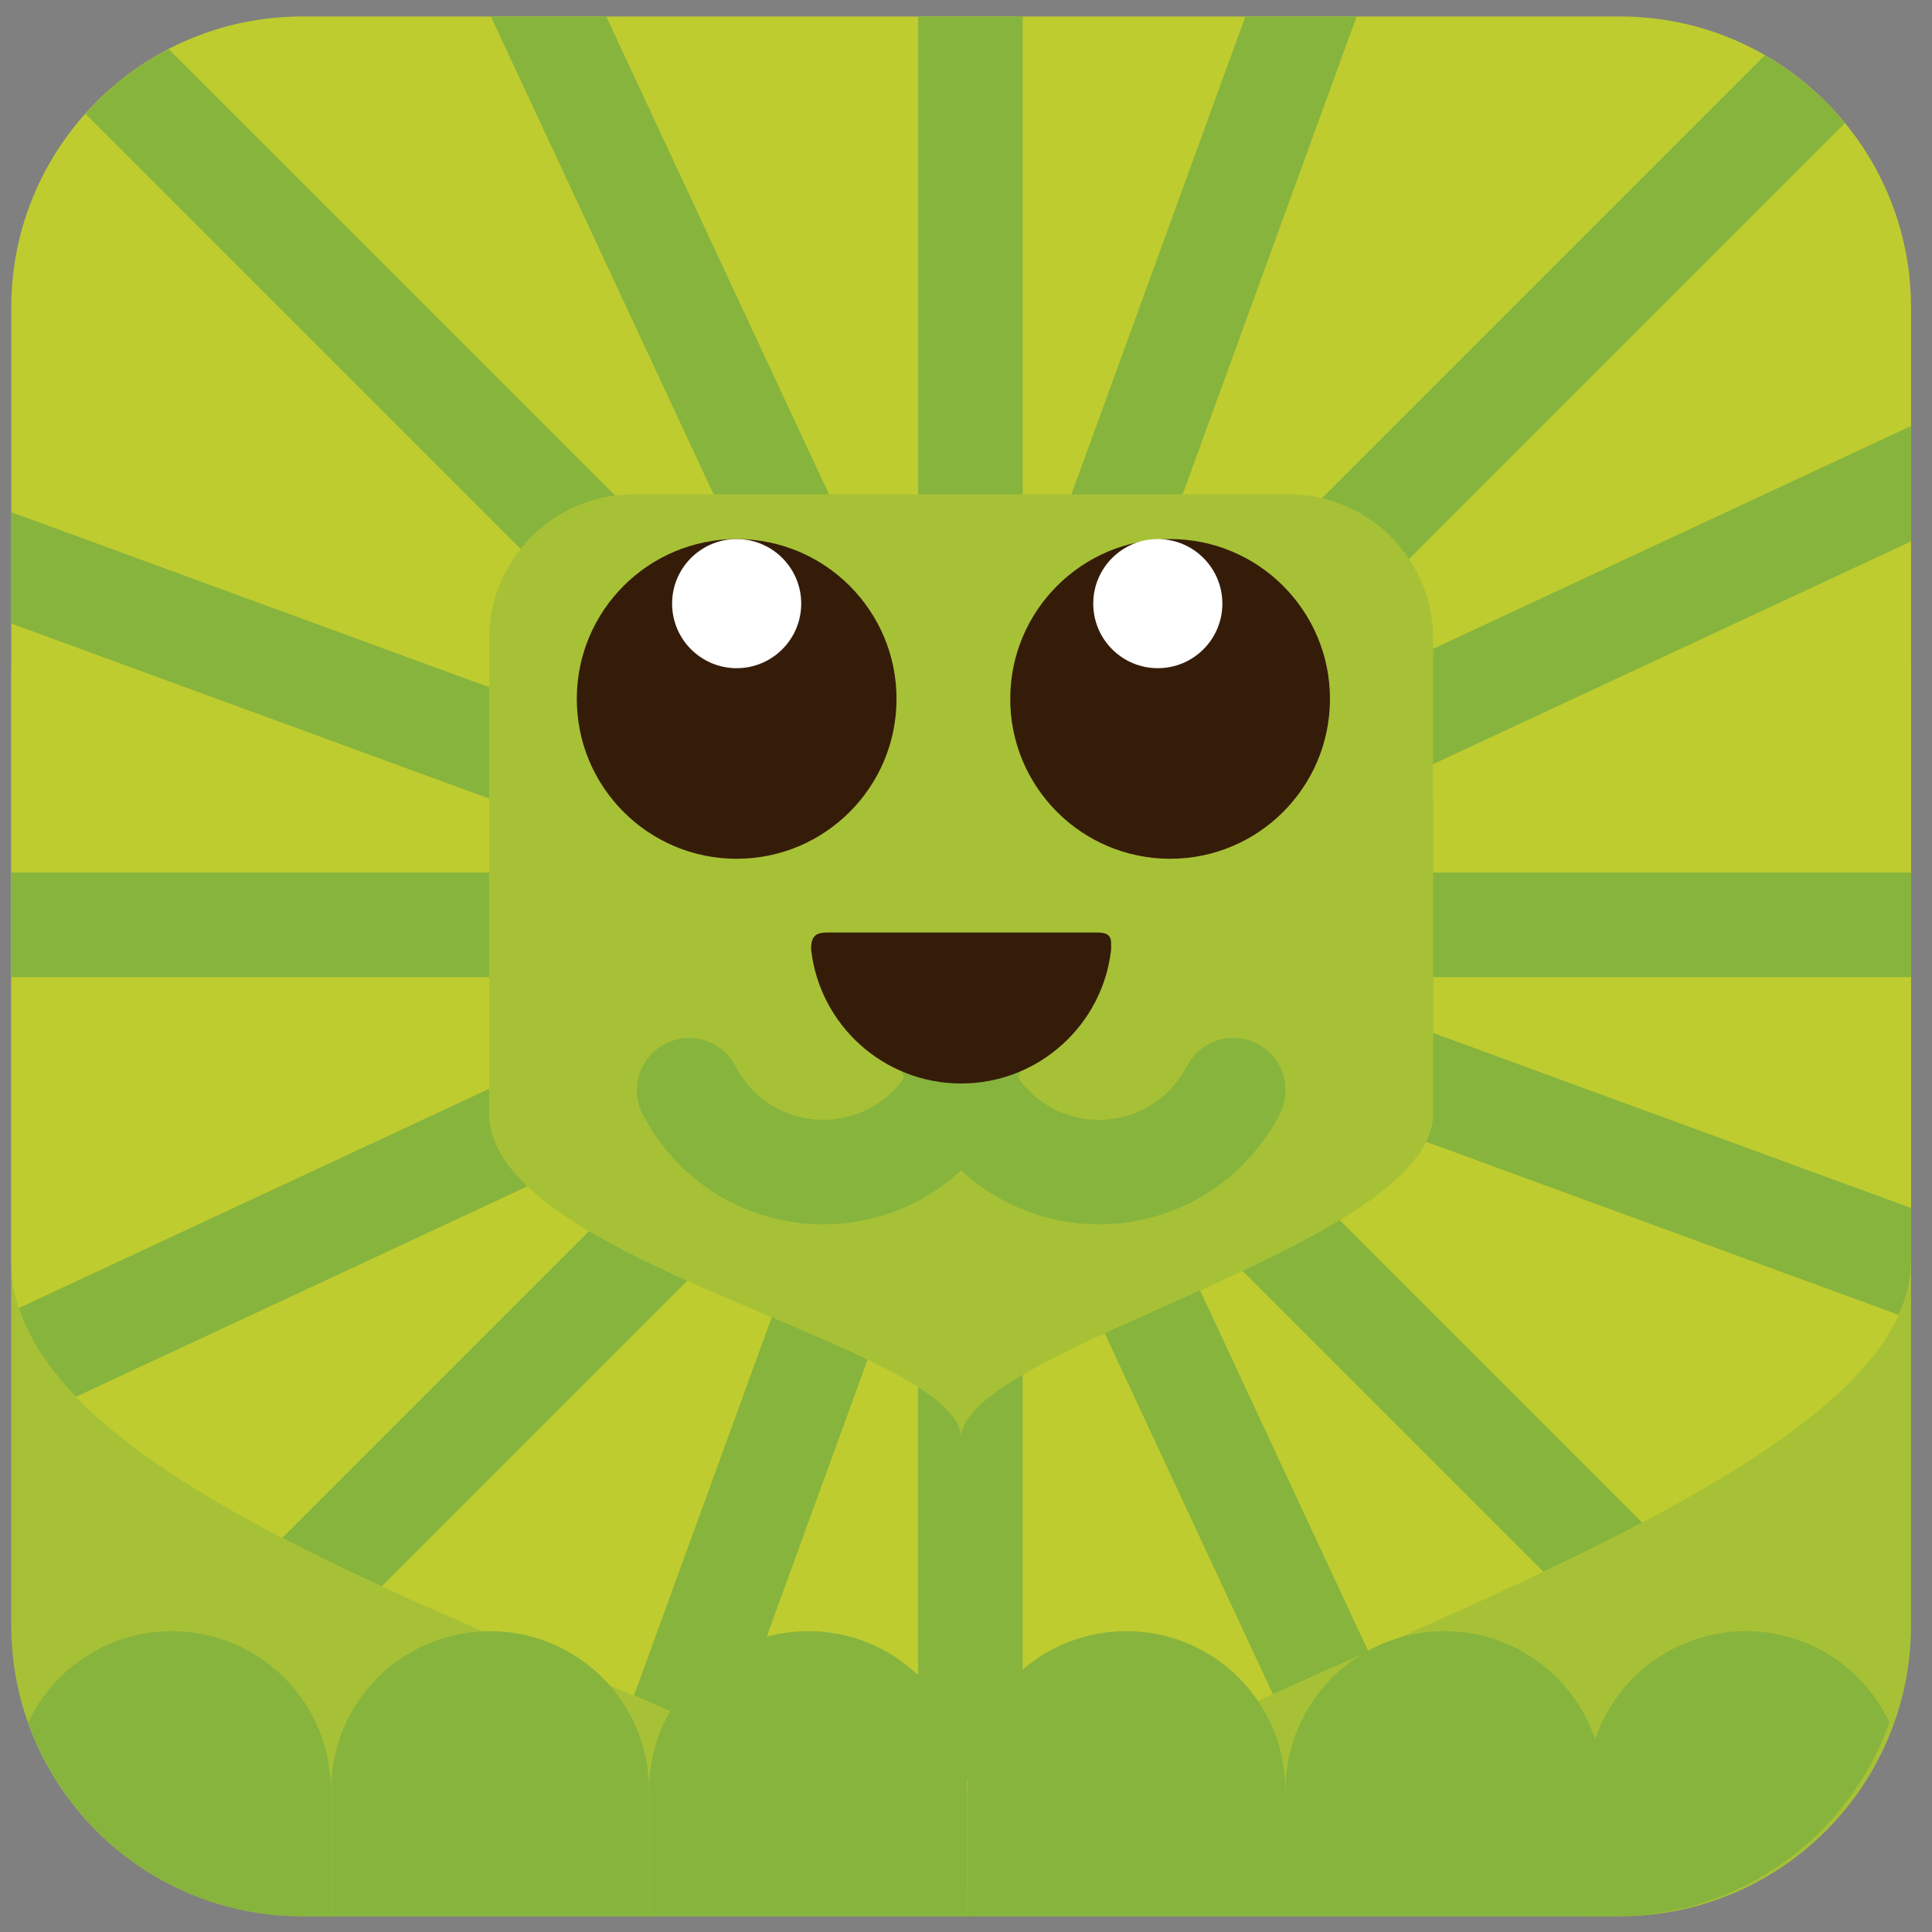 <?xml version="1.0" encoding="utf-8"?>
<!-- Generator: Adobe Illustrator 16.0.4, SVG Export Plug-In . SVG Version: 6.00 Build 0)  -->
<!DOCTYPE svg PUBLIC "-//W3C//DTD SVG 1.1//EN" "http://www.w3.org/Graphics/SVG/1.1/DTD/svg11.dtd">
<svg version="1.1" id="Calque_1" xmlns="http://www.w3.org/2000/svg" xmlns:xlink="http://www.w3.org/1999/xlink" x="0px" y="0px"
	 width="300px" height="300px" viewBox="0 0 300 300" enable-background="new 0 0 300 300" xml:space="preserve">
<rect x="0" y="0" width="300" height="300" fill="#808080" stroke="none"/>
<g>
	<path fill="#A7C136" d="M1.746,104.231c0-42.007,147.5-73.034,147.5-101.675c0,29.119,147.5,54.417,147.5,101.675V252.35
		c0,24.963-20.244,45.207-45.204,45.207H46.953c-24.963,0-45.207-20.244-45.207-45.207C1.746,252.35,1.746,146.239,1.746,104.231z"
		/>
	<path fill="#BECC2F" d="M296.746,195.882c0,42.008-147.5,73.034-147.5,101.675c0-29.119-147.5-54.418-147.5-101.675V47.764
		c0-24.963,20.244-45.207,45.204-45.207h204.589c24.963,0,45.207,20.244,45.207,45.207
		C296.746,47.764,296.746,153.874,296.746,195.882z"/>
	<path fill="#87B43D" d="M150.186,297.557v-19.579c0-13.641-11.059-24.694-24.692-24.694c-13.635,0-24.694,11.054-24.694,24.694
		v19.579H150.186z"/>
	<path fill="#87B43D" d="M100.78,297.557v-19.579c0-13.641-11.059-24.694-24.691-24.694s-24.691,11.054-24.691,24.694v19.579H100.78
		z"/>
	<path fill="#87B43D" d="M248.996,297.557v-19.579c0-13.641-11.059-24.694-24.691-24.694c-13.635,0-24.694,11.054-24.694,24.694
		v19.579H248.996z"/>
	<path fill="#87B43D" d="M199.591,297.557v-19.579c0-13.641-11.059-24.694-24.691-24.694c-13.632,0-24.691,11.054-24.691,24.694
		v19.579H199.591z"/>
	<path fill="#87B43D" d="M4.381,267.437c6.218,17.534,22.907,30.12,42.572,30.12h4.425v-19.579
		c0-13.641-11.059-24.694-24.694-24.694C16.827,253.283,8.338,259.076,4.381,267.437z"/>
	<path fill="#87B43D" d="M293.396,267.437c-6.218,17.534-22.907,30.12-42.572,30.12h-4.425v-19.579
		c0-13.641,11.059-24.694,24.694-24.694C280.949,253.283,289.438,259.076,293.396,267.437z"/>
	<path fill="#87B43D" d="M296.746,135.493H186.418l110.328-51.428c0-6.671,0-12.721,0-17.915l-107.311,50.021l97.062-97.062
		c-3.466-4.221-7.697-7.772-12.455-10.514L170.908,111.73L210.661,2.557h-17.276l-34.576,94.957V2.557H142.57V106.46L94.135,2.557
		H76.221l48.113,103.216L26.194,7.633c-4.906,2.545-9.269,5.966-12.919,10.049l104.254,104.253L1.746,79.529v17.293l105.582,38.671
		H1.746v16.239h111.402L2.932,203.106c1.563,4.819,4.629,9.406,8.858,13.786l101.068-47.112l-69.026,69.026
		c4.953,2.573,10.139,5.076,15.447,7.521l71.306-71.306l-32.137,88.255c5.174,2.212,10.175,4.389,14.896,6.542l29.226-80.262v86.876
		h16.239v-96.704l38.853,83.352c4.811-2.189,9.778-4.402,14.815-6.648l-34.531-74.079l61.707,61.706
		c5.271-2.504,10.418-5.049,15.332-7.636L181.062,162.5l113.771,41.672c1.233-2.716,1.913-5.479,1.913-8.29c0-2.542,0-5.328,0-8.304
		l-97.868-35.846h97.868C296.746,146.409,296.746,140.972,296.746,135.493z"/>
	<path fill="#A7C136" d="M222.546,172.829c0,20.877-73.3,36.294-73.3,50.527c0-14.472-73.3-27.044-73.3-50.527V99.222
		c0-12.405,10.061-22.465,22.462-22.465h101.672c12.404,0,22.465,10.061,22.465,22.465
		C222.546,99.222,222.546,151.953,222.546,172.829z"/>
	<g>
		<g>
			<g>
				<circle fill="#351C09" cx="114.388" cy="108.527" r="24.823"/>
			</g>
		</g>
		<g>
			<g>
				<circle fill="#FFFFFF" cx="114.388" cy="93.731" r="10.024"/>
			</g>
		</g>
	</g>
	<g>
		<g>
			<g>
				<circle fill="#351C09" cx="181.693" cy="108.527" r="24.823"/>
			</g>
		</g>
		<g>
			<g>
				<circle fill="#FFFFFF" cx="179.783" cy="93.731" r="10.024"/>
			</g>
		</g>
	</g>
	<g>
		<g>
			
				<path fill="none" stroke="#87B43D" stroke-width="16.237" stroke-linecap="round" stroke-linejoin="round" stroke-miterlimit="10" d="
				M107.001,169.297c3.894,7.546,11.767,12.704,20.843,12.704c12.944,0,23.438-10.492,23.438-23.438"/>
			
				<path fill="none" stroke="#87B43D" stroke-width="16.237" stroke-linecap="round" stroke-linejoin="round" stroke-miterlimit="10" d="
				M147.21,158.562c0,12.946,10.494,23.438,23.438,23.438c9.079,0,16.952-5.161,20.849-12.713"/>
		</g>
		<path fill="#351C09" d="M149.246,168.242c12.038,0,21.956-9.076,23.287-20.756c0-1.536,0.249-2.683-2.14-2.683
			c-8.883,0-40.617,0-41.851,0c-1.432,0-2.674,0.19-2.587,2.668C127.282,159.161,137.203,168.242,149.246,168.242z"/>
	</g>
</g>
</svg>
